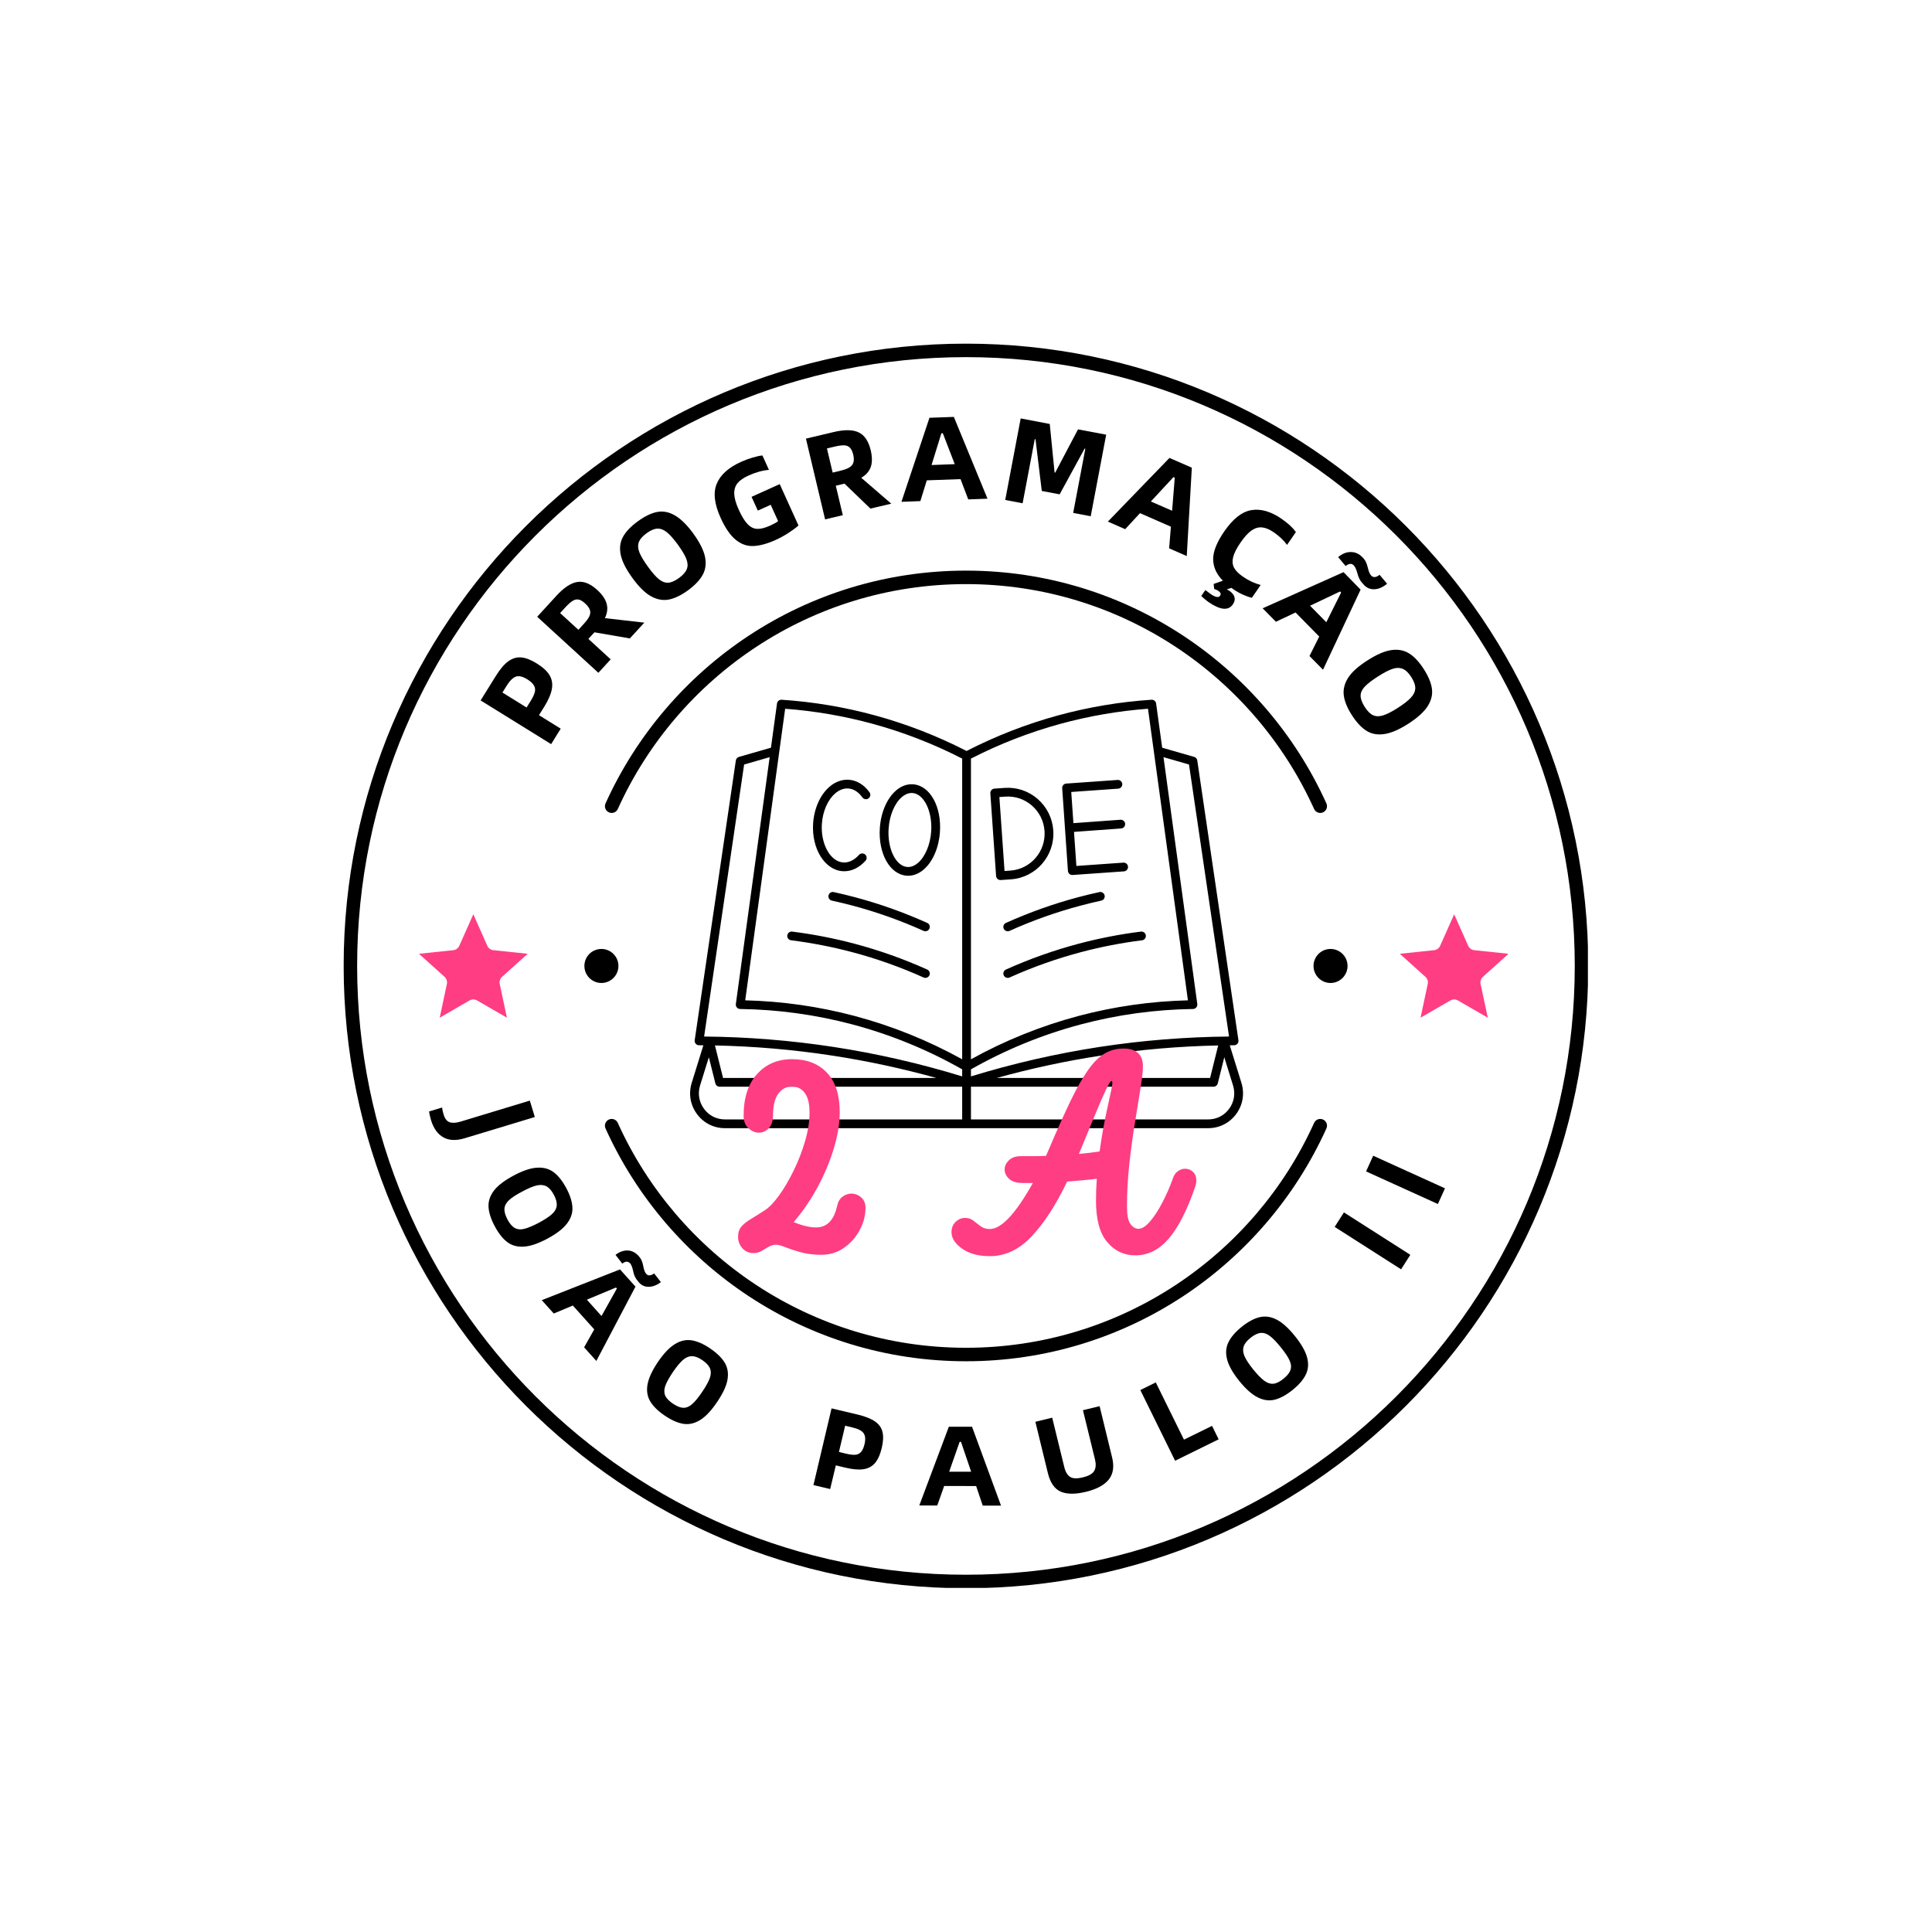 <svg xmlns="http://www.w3.org/2000/svg" xmlns:xlink="http://www.w3.org/1999/xlink" width="500" zoomAndPan="magnify" viewBox="0 0 375 375" height="500" preserveAspectRatio="xMidYMid meet" version="1.0"><defs><g/><clipPath id="cdaa066d18"><path d="M 66.711 66.711 L 308.211 66.711 L 308.211 308.211 L 66.711 308.211 Z M 66.711 66.711 " clip-rule="nonzero"/></clipPath><clipPath id="28d2047bbb"><path d="M 81.312 177.461 L 102.312 177.461 L 102.312 197.711 L 81.312 197.711 Z M 81.312 177.461 " clip-rule="nonzero"/></clipPath><clipPath id="d0ec4a96c8"><path d="M 271.695 177.461 L 292.695 177.461 L 292.695 197.711 L 271.695 197.711 Z M 271.695 177.461 " clip-rule="nonzero"/></clipPath><clipPath id="e7b34f09f0"><path d="M 133.609 135.762 L 241.609 135.762 L 241.609 219 L 133.609 219 Z M 133.609 135.762 " clip-rule="nonzero"/></clipPath></defs><rect x="-37.5" width="450" fill="#ffffff" y="-37.5" height="450" fill-opacity="1"/><rect x="-37.5" width="450" fill="#ffffff" y="-37.5" height="450" fill-opacity="1"/><g clip-path="url(#cdaa066d18)"><path fill="#000000" d="M 187.5 308.277 C 120.828 308.277 66.703 254.148 66.703 187.488 C 66.703 120.828 120.828 66.703 187.5 66.703 C 254.16 66.703 308.277 120.828 308.277 187.488 C 308.277 254.148 254.16 308.277 187.5 308.277 Z M 187.5 305.656 C 252.711 305.656 305.66 252.707 305.66 187.488 C 305.66 122.27 252.711 69.32 187.5 69.32 C 122.277 69.32 69.32 122.27 69.32 187.488 C 69.32 252.707 122.277 305.656 187.5 305.656 Z M 261.559 187.488 C 261.559 189.312 260.074 190.797 258.25 190.797 C 256.438 190.797 254.953 189.312 254.953 187.488 C 254.953 185.664 256.438 184.191 258.25 184.191 C 260.074 184.191 261.559 185.664 261.559 187.488 Z M 119.914 157.031 C 119.617 157.684 118.848 157.973 118.184 157.676 C 117.531 157.379 117.234 156.602 117.531 155.949 C 129.574 129.312 156.387 110.758 187.5 110.758 C 218.602 110.758 245.414 129.312 257.457 155.949 C 257.754 156.602 257.457 157.379 256.801 157.676 C 256.141 157.973 255.371 157.684 255.066 157.031 C 243.441 131.293 217.547 113.375 187.5 113.375 C 157.441 113.375 131.547 131.293 119.914 157.031 Z M 255.066 217.957 C 255.371 217.293 256.141 217.004 256.801 217.301 C 257.457 217.598 257.754 218.375 257.457 219.031 C 245.414 245.664 218.602 264.219 187.5 264.219 C 156.387 264.219 129.574 245.664 117.531 219.031 C 117.234 218.375 117.531 217.598 118.184 217.301 C 118.848 217.004 119.617 217.293 119.914 217.957 C 131.547 243.684 157.441 261.602 187.5 261.602 C 217.547 261.602 243.441 243.684 255.066 217.957 Z M 120.035 187.488 C 120.035 189.312 118.551 190.797 116.738 190.797 C 114.902 190.797 113.43 189.312 113.43 187.488 C 113.43 185.664 114.902 184.191 116.738 184.191 C 118.551 184.191 120.035 185.664 120.035 187.488 Z M 120.035 187.488 " fill-opacity="1" fill-rule="evenodd"/></g><g clip-path="url(#28d2047bbb)"><path fill="#ff3d83" d="M 91.871 177.461 L 94.586 183.57 C 94.691 183.805 94.855 184.008 95.066 184.16 C 95.273 184.309 95.516 184.402 95.773 184.43 L 102.426 185.129 L 97.453 189.602 C 97.262 189.773 97.117 189.992 97.039 190.238 C 96.961 190.48 96.945 190.742 97 190.992 L 98.391 197.535 L 92.602 194.188 C 92.379 194.059 92.125 193.992 91.871 193.992 C 91.613 193.992 91.359 194.059 91.137 194.188 L 85.348 197.535 L 86.738 190.992 C 86.793 190.742 86.781 190.48 86.699 190.238 C 86.621 189.992 86.477 189.773 86.289 189.602 L 81.316 185.129 L 87.969 184.43 C 88.223 184.402 88.469 184.309 88.676 184.16 C 88.883 184.008 89.047 183.805 89.152 183.57 Z M 91.871 177.461 " fill-opacity="1" fill-rule="evenodd"/></g><g clip-path="url(#d0ec4a96c8)"><path fill="#ff3d83" d="M 282.254 177.461 L 284.973 183.57 C 285.074 183.805 285.238 184.008 285.449 184.16 C 285.656 184.309 285.898 184.402 286.156 184.43 L 292.809 185.129 L 287.836 189.602 C 287.645 189.773 287.5 189.992 287.422 190.238 C 287.344 190.48 287.328 190.742 287.383 190.992 L 288.777 197.535 L 282.984 194.188 C 282.762 194.059 282.508 193.992 282.254 193.992 C 281.996 193.992 281.742 194.059 281.52 194.188 L 275.73 197.535 L 277.121 190.992 C 277.176 190.742 277.164 190.48 277.082 190.238 C 277.004 189.992 276.863 189.773 276.672 189.602 L 271.699 185.129 L 278.352 184.43 C 278.605 184.402 278.852 184.309 279.059 184.16 C 279.266 184.008 279.43 183.805 279.535 183.57 Z M 282.254 177.461 " fill-opacity="1" fill-rule="evenodd"/></g><g clip-path="url(#e7b34f09f0)"><path fill="#000000" d="M 152.812 181.562 C 152.871 181.098 153.297 180.766 153.766 180.824 C 157.828 181.332 161.898 182.125 165.859 183.176 C 170.676 184.453 175.422 186.141 179.973 188.188 C 180.402 188.383 180.59 188.883 180.398 189.312 C 180.254 189.625 179.945 189.809 179.621 189.809 C 179.504 189.809 179.383 189.785 179.27 189.734 C 174.805 187.723 170.148 186.066 165.422 184.816 C 161.535 183.785 157.543 183.008 153.551 182.508 C 153.086 182.453 152.754 182.027 152.812 181.562 Z M 161.828 173.152 C 161.367 173.051 160.914 173.34 160.816 173.801 C 160.715 174.258 161.004 174.711 161.465 174.809 C 162.789 175.098 164.117 175.418 165.422 175.762 C 170.145 177.016 174.805 178.672 179.27 180.684 C 179.383 180.734 179.504 180.758 179.621 180.758 C 179.945 180.758 180.254 180.574 180.398 180.262 C 180.59 179.832 180.402 179.328 179.973 179.137 C 175.422 177.086 170.676 175.402 165.859 174.125 C 164.531 173.77 163.176 173.445 161.828 173.152 Z M 240.961 210.184 C 241.609 212.277 241.234 214.488 239.934 216.246 C 238.648 217.98 236.68 218.977 234.531 218.977 L 140.688 218.977 C 138.539 218.977 136.57 217.98 135.289 216.246 C 133.984 214.488 133.609 212.277 134.262 210.184 L 136.523 202.891 C 136.242 202.887 135.961 202.883 135.68 202.883 C 135.434 202.883 135.199 202.777 135.039 202.59 C 134.875 202.402 134.805 202.156 134.84 201.914 L 142.828 147.605 C 142.879 147.277 143.113 147.004 143.434 146.914 L 149.641 145.129 L 150.816 136.551 C 150.879 136.109 151.27 135.789 151.715 135.82 C 157.84 136.223 163.941 137.246 169.859 138.863 C 175.984 140.539 181.953 142.859 187.609 145.766 C 193.266 142.859 199.234 140.539 205.359 138.863 C 211.277 137.246 217.383 136.223 223.504 135.82 C 223.949 135.789 224.344 136.109 224.402 136.551 L 225.578 145.129 L 231.785 146.914 C 232.105 147.004 232.344 147.277 232.391 147.605 L 240.379 201.914 C 240.418 202.156 240.344 202.402 240.184 202.59 C 240.023 202.777 239.785 202.883 239.539 202.883 C 239.258 202.887 238.977 202.887 238.695 202.891 Z M 225.832 146.965 L 232.395 194.879 C 232.426 195.121 232.352 195.363 232.195 195.551 C 232.035 195.734 231.805 195.84 231.559 195.844 C 224.215 195.945 216.895 196.949 209.797 198.832 C 202.352 200.809 195.176 203.746 188.461 207.559 L 188.461 208.93 C 196.621 206.422 205.02 204.5 213.445 203.207 C 221.727 201.941 230.168 201.262 238.555 201.191 L 230.785 148.391 Z M 213.703 204.887 C 206.906 205.926 200.125 207.387 193.477 209.23 L 234.879 209.23 C 235.16 208.109 235.441 206.98 235.719 205.848 C 235.965 204.867 236.207 203.895 236.449 202.922 C 228.844 203.078 221.207 203.734 213.703 204.887 Z M 188.461 147.242 L 188.461 205.609 C 195.062 201.953 202.082 199.125 209.359 197.191 C 216.281 195.355 223.414 194.34 230.574 194.164 L 229.793 188.441 L 222.824 137.566 C 217.082 137.996 211.363 138.984 205.812 140.5 C 199.828 142.137 193.992 144.406 188.461 147.242 Z M 169.41 140.5 C 163.859 138.984 158.137 137.996 152.398 137.57 L 145.43 188.441 L 144.645 194.164 C 151.809 194.34 158.941 195.355 165.859 197.191 C 173.137 199.125 180.16 201.953 186.758 205.609 L 186.758 147.242 C 181.227 144.406 175.395 142.137 169.41 140.5 Z M 136.668 201.191 C 145.051 201.262 153.492 201.938 161.777 203.207 C 170.203 204.5 178.602 206.422 186.758 208.93 L 186.758 207.559 C 180.043 203.746 172.867 200.809 165.422 198.832 C 158.328 196.949 151.004 195.945 143.66 195.844 C 143.414 195.84 143.184 195.734 143.027 195.551 C 142.867 195.363 142.793 195.121 142.828 194.879 L 149.391 146.965 L 144.434 148.391 Z M 161.516 204.887 C 154.012 203.734 146.375 203.078 138.773 202.922 C 139.016 203.895 139.258 204.871 139.5 205.848 C 139.781 206.98 140.062 208.109 140.344 209.23 L 181.746 209.23 C 175.098 207.387 168.316 205.926 161.516 204.887 Z M 140.688 217.277 L 186.758 217.277 L 186.758 210.93 L 139.676 210.93 C 139.285 210.93 138.945 210.664 138.852 210.285 C 138.516 208.953 138.184 207.605 137.848 206.254 C 137.762 205.906 137.676 205.559 137.586 205.211 L 135.887 210.684 C 135.398 212.258 135.68 213.918 136.66 215.238 C 137.617 216.535 139.086 217.277 140.688 217.277 Z M 239.332 210.684 L 237.633 205.211 C 237.547 205.559 237.461 205.906 237.375 206.254 C 237.039 207.605 236.703 208.953 236.371 210.285 C 236.273 210.664 235.934 210.93 235.543 210.93 L 188.461 210.93 L 188.461 217.277 L 234.531 217.277 C 236.133 217.277 237.602 216.535 238.562 215.238 C 239.539 213.918 239.82 212.258 239.332 210.684 Z M 195.25 188.188 C 194.82 188.383 194.629 188.883 194.824 189.312 C 194.965 189.625 195.273 189.809 195.602 189.809 C 195.719 189.809 195.836 189.785 195.949 189.734 C 200.414 187.723 205.074 186.07 209.801 184.816 C 213.684 183.785 217.68 183.008 221.668 182.512 C 222.137 182.453 222.465 182.027 222.406 181.562 C 222.352 181.098 221.922 180.77 221.457 180.824 C 217.391 181.332 213.32 182.125 209.359 183.176 C 204.547 184.453 199.797 186.141 195.25 188.188 Z M 194.824 180.262 C 194.965 180.574 195.273 180.758 195.602 180.758 C 195.719 180.758 195.836 180.734 195.949 180.684 C 200.414 178.672 205.074 177.016 209.801 175.766 C 211.102 175.418 212.434 175.098 213.754 174.809 C 214.215 174.711 214.508 174.258 214.406 173.801 C 214.305 173.344 213.852 173.051 213.395 173.152 C 212.047 173.445 210.688 173.77 209.359 174.125 C 204.547 175.402 199.797 177.09 195.25 179.137 C 194.82 179.332 194.629 179.832 194.824 180.262 Z M 192.223 153.977 C 192.191 153.508 192.547 153.105 193.016 153.07 L 195.008 152.93 C 197.344 152.766 199.613 153.523 201.391 155.062 C 203.191 156.621 204.277 158.797 204.441 161.184 C 204.781 166.074 201.102 170.332 196.242 170.676 L 194.25 170.816 C 194.23 170.816 194.207 170.816 194.188 170.816 C 193.984 170.816 193.785 170.742 193.629 170.609 C 193.461 170.461 193.355 170.254 193.34 170.027 Z M 193.98 154.703 L 194.98 169.062 L 196.121 168.98 C 200.047 168.707 203.02 165.258 202.742 161.301 C 202.609 159.367 201.73 157.605 200.273 156.344 C 198.84 155.102 197.012 154.492 195.125 154.625 Z M 207.574 169.629 C 207.73 169.762 207.93 169.836 208.137 169.836 C 208.156 169.836 208.176 169.836 208.195 169.832 L 218.156 169.133 C 218.625 169.098 218.98 168.691 218.945 168.227 C 218.914 167.758 218.508 167.402 218.035 167.438 L 208.926 168.082 L 208.465 161.469 L 217.602 160.805 C 218.07 160.773 218.422 160.367 218.391 159.898 C 218.355 159.43 217.945 159.078 217.477 159.113 L 208.348 159.773 L 207.93 153.723 L 217.043 153.078 C 217.512 153.047 217.863 152.641 217.832 152.172 C 217.797 151.707 217.395 151.352 216.922 151.387 L 206.961 152.09 C 206.492 152.121 206.137 152.527 206.172 152.992 L 207.285 169.047 C 207.301 169.27 207.406 169.48 207.574 169.629 Z M 170.777 160.691 C 170.988 157.672 172.16 154.961 173.91 153.445 C 174.922 152.566 176.07 152.148 177.227 152.23 C 180.496 152.461 182.785 156.535 182.441 161.512 C 182.23 164.531 181.059 167.242 179.309 168.758 C 178.379 169.562 177.336 169.984 176.273 169.984 C 176.18 169.984 176.086 169.98 175.992 169.973 C 172.723 169.742 170.434 165.668 170.777 160.691 Z M 176.113 168.281 C 176.992 168.344 177.73 167.879 178.191 167.477 C 179.59 166.27 180.566 163.938 180.742 161.395 C 181.012 157.5 179.348 154.078 177.105 153.922 C 177.055 153.918 177 153.918 176.949 153.918 C 176.141 153.918 175.461 154.348 175.027 154.727 C 173.633 155.934 172.656 158.266 172.48 160.809 C 172.207 164.703 173.871 168.125 176.113 168.281 Z M 163.539 169.098 C 163.648 169.105 163.758 169.109 163.867 169.109 C 165.359 169.109 166.816 168.391 168 167.062 C 168.312 166.711 168.281 166.176 167.93 165.863 C 167.578 165.555 167.039 165.586 166.727 165.938 C 165.816 166.957 164.727 167.477 163.66 167.402 C 161.152 167.227 159.258 163.789 159.527 159.898 C 159.699 157.457 160.66 155.254 162.102 154.008 C 162.898 153.316 163.781 152.984 164.656 153.043 C 165.953 153.137 166.855 154.035 167.383 154.77 C 167.656 155.152 168.188 155.242 168.57 154.969 C 168.953 154.699 169.043 154.168 168.77 153.785 C 167.723 152.324 166.305 151.461 164.777 151.352 C 163.441 151.262 162.129 151.734 160.984 152.727 C 159.207 154.262 158.031 156.898 157.828 159.781 C 157.488 164.672 160.051 168.852 163.539 169.098 Z M 163.539 169.098 " fill-opacity="1" fill-rule="nonzero"/></g><g fill="#000000" fill-opacity="1"><g transform="translate(106.037, 145.952)"><g><path d="M -12.75 -10 L -9.844 -14.672 C -9 -16.047 -8.176 -17.02 -7.375 -17.594 C -6.57 -18.176 -5.734 -18.426 -4.859 -18.344 C -3.984 -18.27 -2.977 -17.879 -1.844 -17.172 C -0.645 -16.43 0.18 -15.664 0.641 -14.875 C 1.109 -14.082 1.254 -13.195 1.078 -12.219 C 0.91 -11.25 0.426 -10.113 -0.375 -8.812 L -1.422 -7.141 L 2.797 -4.516 L 0.938 -1.516 Z M -3.031 -9.906 C -2.602 -10.602 -2.332 -11.188 -2.219 -11.656 C -2.113 -12.125 -2.18 -12.551 -2.422 -12.938 C -2.66 -13.332 -3.082 -13.719 -3.688 -14.094 C -4.57 -14.645 -5.305 -14.82 -5.891 -14.625 C -6.484 -14.426 -7.094 -13.82 -7.719 -12.812 L -8.516 -11.531 L -3.828 -8.625 Z M -3.031 -9.906 "/></g></g></g><g fill="#000000" fill-opacity="1"><g transform="translate(114.94, 131.902)"><g><path d="M 7.312 -7.984 L 0.438 -9.172 L -0.734 -7.891 L 3.594 -3.922 L 1.203 -1.312 L -10.672 -12.188 L -6.969 -16.234 C -5.5 -17.836 -4.145 -18.738 -2.906 -18.938 C -1.664 -19.145 -0.363 -18.625 1 -17.375 C 1.977 -16.477 2.582 -15.586 2.812 -14.703 C 3.051 -13.828 2.938 -12.898 2.469 -11.922 L 10.125 -11.047 Z M -1.719 -10.703 C -1.164 -11.297 -0.781 -11.812 -0.562 -12.25 C -0.352 -12.688 -0.312 -13.102 -0.438 -13.5 C -0.562 -13.895 -0.875 -14.32 -1.375 -14.781 C -1.844 -15.219 -2.27 -15.469 -2.656 -15.531 C -3.039 -15.602 -3.43 -15.508 -3.828 -15.25 C -4.223 -15 -4.703 -14.566 -5.266 -13.953 L -6.219 -12.906 L -2.672 -9.656 Z M -1.719 -10.703 "/></g></g></g><g fill="#000000" fill-opacity="1"><g transform="translate(126.409, 119.481)"><g><path d="M 7.141 -4.906 C 5.805 -3.938 4.566 -3.336 3.422 -3.109 C 2.273 -2.891 1.125 -3.098 -0.031 -3.734 C -1.195 -4.379 -2.406 -5.566 -3.656 -7.297 C -4.914 -9.023 -5.676 -10.539 -5.938 -11.844 C -6.195 -13.145 -6.039 -14.301 -5.469 -15.312 C -4.906 -16.32 -3.957 -17.312 -2.625 -18.281 C -1.289 -19.258 -0.055 -19.863 1.078 -20.094 C 2.223 -20.332 3.375 -20.125 4.531 -19.469 C 5.695 -18.82 6.91 -17.633 8.172 -15.906 C 9.422 -14.176 10.176 -12.664 10.438 -11.375 C 10.695 -10.082 10.547 -8.926 9.984 -7.906 C 9.422 -6.883 8.473 -5.883 7.141 -4.906 Z M 5.391 -7.297 C 6.18 -7.879 6.688 -8.457 6.906 -9.031 C 7.125 -9.613 7.094 -10.266 6.812 -10.984 C 6.531 -11.703 5.988 -12.617 5.188 -13.734 C 4.375 -14.848 3.66 -15.656 3.047 -16.156 C 2.441 -16.656 1.828 -16.895 1.203 -16.875 C 0.578 -16.852 -0.129 -16.551 -0.922 -15.969 C -1.711 -15.395 -2.211 -14.812 -2.422 -14.219 C -2.629 -13.633 -2.586 -12.977 -2.297 -12.25 C -2.004 -11.52 -1.453 -10.598 -0.641 -9.484 C 0.16 -8.367 0.859 -7.566 1.453 -7.078 C 2.055 -6.586 2.66 -6.352 3.266 -6.375 C 3.879 -6.406 4.586 -6.711 5.391 -7.297 Z M 5.391 -7.297 "/></g></g></g><g fill="#000000" fill-opacity="1"><g transform="translate(141.985, 108.421)"><g><path d="M 8.547 -3.609 C 6.922 -2.879 5.488 -2.488 4.25 -2.438 C 3.02 -2.383 1.879 -2.785 0.828 -3.641 C -0.223 -4.492 -1.203 -5.91 -2.109 -7.891 C -3.336 -10.609 -3.586 -12.828 -2.859 -14.547 C -2.141 -16.266 -0.586 -17.664 1.797 -18.75 C 2.523 -19.082 3.281 -19.363 4.062 -19.594 C 4.844 -19.832 5.488 -19.973 6 -20.016 L 7.266 -17.219 C 6.016 -17.113 4.695 -16.75 3.312 -16.125 C 2.344 -15.688 1.629 -15.191 1.172 -14.641 C 0.723 -14.086 0.508 -13.395 0.531 -12.562 C 0.562 -11.727 0.852 -10.703 1.406 -9.484 C 1.988 -8.191 2.566 -7.254 3.141 -6.672 C 3.711 -6.086 4.336 -5.785 5.016 -5.766 C 5.691 -5.742 6.535 -5.961 7.547 -6.422 C 8.211 -6.723 8.711 -7.004 9.047 -7.266 L 7.609 -10.438 L 5.109 -9.312 L 3.891 -11.984 L 9.359 -14.453 L 13 -6.422 C 12.508 -5.984 11.863 -5.504 11.062 -4.984 C 10.258 -4.461 9.422 -4.004 8.547 -3.609 Z M 8.547 -3.609 "/></g></g></g><g fill="#000000" fill-opacity="1"><g transform="translate(158.416, 101.216)"><g><path d="M 10.531 -2.5 L 5.5 -7.344 L 3.812 -6.938 L 5.172 -1.219 L 1.734 -0.406 L -1.984 -16.078 L 3.344 -17.344 C 5.469 -17.852 7.098 -17.836 8.234 -17.297 C 9.379 -16.766 10.164 -15.602 10.594 -13.812 C 10.895 -12.508 10.895 -11.426 10.594 -10.562 C 10.289 -9.707 9.676 -9.016 8.75 -8.484 L 14.578 -3.453 Z M 4.578 -9.812 C 5.367 -10 5.973 -10.211 6.391 -10.453 C 6.816 -10.703 7.094 -11.023 7.219 -11.422 C 7.352 -11.816 7.344 -12.344 7.188 -13 C 7.031 -13.613 6.812 -14.062 6.531 -14.344 C 6.25 -14.625 5.867 -14.77 5.391 -14.781 C 4.922 -14.789 4.281 -14.695 3.469 -14.5 L 2.094 -14.172 L 3.203 -9.484 Z M 4.578 -9.812 "/></g></g></g><g fill="#000000" fill-opacity="1"><g transform="translate(174.907, 97.404)"><g><path d="M 11.531 -4.406 L 4.984 -4.172 L 3.734 -0.141 L 0.062 0 L 5.5 -16.312 L 10.234 -16.484 L 16.766 -0.609 L 13.031 -0.469 Z M 10.406 -7.312 L 8.094 -13.312 L 7.812 -13.297 L 5.906 -7.141 Z M 10.406 -7.312 "/></g></g></g><g fill="#000000" fill-opacity="1"><g transform="translate(193.365, 96.716)"><g><path d="M 4.75 -15.5 L 10.391 -14.422 L 11.328 -5 L 11.453 -4.984 L 15.875 -13.375 L 21.344 -12.344 L 18.344 3.484 L 14.938 2.844 L 17.297 -9.609 L 17.156 -9.641 L 12.312 -0.766 L 8.844 -1.422 L 7.625 -11.453 L 7.484 -11.484 L 5.125 0.969 L 1.75 0.328 Z M 4.75 -15.5 "/></g></g></g><g fill="#000000" fill-opacity="1"><g transform="translate(214.974, 101.213)"><g><path d="M 12.297 1.016 L 6.297 -1.609 L 3.422 1.5 L 0.062 0.031 L 12.016 -12.328 L 16.359 -10.438 L 15.375 6.719 L 11.953 5.219 Z M 12.531 -2.078 L 13.047 -8.5 L 12.797 -8.609 L 8.406 -3.875 Z M 12.531 -2.078 "/></g></g></g><g fill="#000000" fill-opacity="1"><g transform="translate(231.973, 108.982)"><g><path d="M 7.047 5.125 L 6.156 5.406 C 6.383 5.531 6.551 5.629 6.656 5.703 C 7.195 6.078 7.523 6.488 7.641 6.938 C 7.766 7.383 7.656 7.852 7.312 8.344 C 6.445 9.602 4.859 9.438 2.547 7.844 C 2.141 7.551 1.688 7.172 1.188 6.703 L 1.984 5.547 C 2.336 5.828 2.707 6.102 3.094 6.375 C 3.488 6.645 3.844 6.812 4.156 6.875 C 4.469 6.945 4.695 6.867 4.844 6.641 C 5.062 6.328 4.957 6.02 4.531 5.719 C 4.344 5.594 4.066 5.461 3.703 5.328 L 3.594 4.359 L 5.391 3.734 C 4.16 2.492 3.531 1.117 3.5 -0.391 C 3.477 -1.91 4.203 -3.734 5.672 -5.859 C 7.359 -8.305 9.113 -9.676 10.938 -9.969 C 12.758 -10.27 14.707 -9.707 16.781 -8.281 C 18.02 -7.426 18.945 -6.57 19.562 -5.719 L 17.844 -3.219 C 17.176 -4.125 16.312 -4.941 15.25 -5.672 C 14.426 -6.234 13.676 -6.547 13 -6.609 C 12.32 -6.68 11.645 -6.488 10.969 -6.031 C 10.301 -5.57 9.594 -4.801 8.844 -3.719 C 8.062 -2.582 7.57 -1.617 7.375 -0.828 C 7.188 -0.047 7.25 0.633 7.562 1.219 C 7.875 1.801 8.441 2.375 9.266 2.938 C 10.379 3.707 11.531 4.25 12.719 4.562 L 11.016 7.047 C 10.492 6.93 9.91 6.727 9.266 6.438 C 8.617 6.145 7.992 5.789 7.391 5.375 Z M 7.047 5.125 "/></g></g></g><g fill="#000000" fill-opacity="1"><g transform="translate(245.03, 118.024)"><g><path d="M 11.031 5.531 L 6.438 0.859 L 2.625 2.656 L 0.047 0.047 L 15.75 -6.969 L 19.062 -3.578 L 11.766 11.969 L 9.141 9.312 Z M 12.406 2.75 L 15.281 -3.016 L 15.078 -3.219 L 9.25 -0.453 Z M 19.766 -4.438 C 19.367 -4.844 19.07 -5.223 18.875 -5.578 C 18.688 -5.93 18.539 -6.328 18.438 -6.766 C 18.227 -7.516 18.004 -8.008 17.766 -8.25 C 17.547 -8.488 17.305 -8.598 17.047 -8.578 C 16.797 -8.566 16.5 -8.426 16.156 -8.156 L 14.703 -9.891 C 15.484 -10.547 16.297 -10.875 17.141 -10.875 C 17.984 -10.883 18.734 -10.555 19.391 -9.891 C 19.723 -9.555 19.961 -9.227 20.109 -8.906 C 20.254 -8.594 20.379 -8.207 20.484 -7.75 C 20.648 -7.039 20.867 -6.551 21.141 -6.281 C 21.547 -5.875 22.082 -5.93 22.75 -6.453 L 24.203 -4.719 C 23.41 -4.062 22.613 -3.707 21.812 -3.656 C 21.008 -3.602 20.328 -3.863 19.766 -4.438 Z M 19.766 -4.438 "/></g></g></g><g fill="#000000" fill-opacity="1"><g transform="translate(257.936, 131.378)"><g><path d="M 4.453 7.422 C 3.566 6.035 3.047 4.766 2.891 3.609 C 2.742 2.453 3.023 1.312 3.734 0.188 C 4.441 -0.926 5.695 -2.055 7.5 -3.203 C 9.301 -4.359 10.859 -5.023 12.172 -5.203 C 13.492 -5.379 14.645 -5.148 15.625 -4.516 C 16.602 -3.891 17.535 -2.883 18.422 -1.5 C 19.316 -0.102 19.844 1.164 20 2.312 C 20.156 3.469 19.875 4.602 19.156 5.719 C 18.438 6.832 17.176 7.969 15.375 9.125 C 13.57 10.27 12.016 10.93 10.703 11.109 C 9.398 11.297 8.254 11.078 7.266 10.453 C 6.285 9.828 5.348 8.816 4.453 7.422 Z M 6.953 5.828 C 7.484 6.66 8.031 7.203 8.594 7.453 C 9.156 7.703 9.805 7.707 10.547 7.469 C 11.285 7.238 12.234 6.754 13.391 6.016 C 14.547 5.273 15.391 4.613 15.922 4.031 C 16.461 3.457 16.742 2.859 16.766 2.234 C 16.785 1.609 16.531 0.879 16 0.047 C 15.477 -0.773 14.926 -1.305 14.344 -1.547 C 13.758 -1.797 13.094 -1.797 12.344 -1.547 C 11.602 -1.297 10.656 -0.801 9.5 -0.062 C 8.344 0.676 7.5 1.328 6.969 1.891 C 6.438 2.453 6.164 3.039 6.156 3.656 C 6.156 4.27 6.422 4.992 6.953 5.828 Z M 6.953 5.828 "/></g></g></g><g fill="#000000" fill-opacity="1"><g transform="translate(87.698, 216.423)"><g><path d="M -4.031 1.016 C -4.207 0.43 -4.336 -0.133 -4.422 -0.688 L -1.891 -1.453 C -1.828 -0.973 -1.723 -0.504 -1.578 -0.047 C -1.336 0.742 -0.945 1.227 -0.406 1.406 C 0.125 1.582 0.828 1.539 1.703 1.281 L 15.141 -2.797 L 16.109 0.391 L 2.531 4.5 C 0.863 5.008 -0.52 4.957 -1.625 4.344 C -2.738 3.727 -3.539 2.617 -4.031 1.016 Z M -4.031 1.016 "/></g></g></g><g fill="#000000" fill-opacity="1"><g transform="translate(92.355, 230.629)"><g><path d="M 3.672 7.375 C 2.93 5.988 2.531 4.742 2.469 3.641 C 2.406 2.535 2.754 1.477 3.516 0.469 C 4.285 -0.531 5.562 -1.504 7.344 -2.453 C 9.133 -3.41 10.66 -3.922 11.922 -3.984 C 13.18 -4.055 14.25 -3.758 15.125 -3.094 C 16.008 -2.426 16.82 -1.398 17.562 -0.016 C 18.301 1.367 18.695 2.613 18.75 3.719 C 18.812 4.82 18.457 5.875 17.688 6.875 C 16.926 7.875 15.648 8.852 13.859 9.812 C 12.078 10.758 10.555 11.27 9.297 11.344 C 8.035 11.414 6.969 11.117 6.094 10.453 C 5.219 9.785 4.41 8.758 3.672 7.375 Z M 6.141 6.062 C 6.578 6.883 7.051 7.438 7.562 7.719 C 8.082 8.008 8.695 8.066 9.406 7.891 C 10.125 7.711 11.062 7.32 12.219 6.719 C 13.375 6.094 14.227 5.531 14.781 5.031 C 15.332 4.539 15.641 3.992 15.703 3.391 C 15.766 2.797 15.578 2.086 15.141 1.266 C 14.703 0.441 14.219 -0.102 13.688 -0.375 C 13.164 -0.645 12.539 -0.695 11.812 -0.531 C 11.094 -0.363 10.156 0.031 9 0.656 C 7.844 1.258 6.992 1.812 6.453 2.312 C 5.91 2.82 5.613 3.363 5.562 3.938 C 5.508 4.52 5.703 5.227 6.141 6.062 Z M 6.141 6.062 "/></g></g></g><g fill="#000000" fill-opacity="1"><g transform="translate(105.11, 252.313)"><g><path d="M 10.234 5.719 L 6.078 1.094 L 2.375 2.641 L 0.047 0.047 L 15.234 -5.922 L 18.234 -2.578 L 10.641 11.844 L 8.266 9.203 Z M 11.641 3.125 L 14.625 -2.203 L 14.453 -2.406 L 8.797 -0.047 Z M 18.938 -3.359 C 18.582 -3.766 18.316 -4.141 18.141 -4.484 C 17.973 -4.828 17.852 -5.207 17.781 -5.625 C 17.613 -6.352 17.426 -6.836 17.219 -7.078 C 17.008 -7.305 16.781 -7.422 16.531 -7.422 C 16.289 -7.422 16.004 -7.297 15.672 -7.047 L 14.359 -8.75 C 15.148 -9.344 15.941 -9.625 16.734 -9.594 C 17.523 -9.562 18.223 -9.211 18.828 -8.547 C 19.117 -8.223 19.328 -7.906 19.453 -7.594 C 19.586 -7.281 19.691 -6.906 19.766 -6.469 C 19.898 -5.789 20.086 -5.316 20.328 -5.047 C 20.691 -4.641 21.203 -4.672 21.859 -5.141 L 23.172 -3.453 C 22.398 -2.867 21.629 -2.566 20.859 -2.547 C 20.086 -2.523 19.445 -2.797 18.938 -3.359 Z M 18.938 -3.359 "/></g></g></g><g fill="#000000" fill-opacity="1"><g transform="translate(122.351, 269.971)"><g><path d="M 6.672 4.797 C 5.379 3.922 4.445 3.008 3.875 2.062 C 3.301 1.113 3.117 0.02 3.328 -1.219 C 3.547 -2.469 4.219 -3.93 5.344 -5.609 C 6.488 -7.285 7.598 -8.445 8.672 -9.094 C 9.742 -9.75 10.828 -9.988 11.922 -9.812 C 13.016 -9.633 14.207 -9.109 15.5 -8.234 C 16.801 -7.348 17.738 -6.43 18.312 -5.484 C 18.883 -4.535 19.066 -3.441 18.859 -2.203 C 18.648 -0.961 17.973 0.492 16.828 2.172 C 15.703 3.848 14.598 5.016 13.516 5.672 C 12.441 6.328 11.359 6.566 10.266 6.391 C 9.172 6.211 7.973 5.68 6.672 4.797 Z M 8.25 2.469 C 9.031 3 9.711 3.27 10.297 3.281 C 10.879 3.289 11.445 3.051 12 2.562 C 12.551 2.082 13.191 1.301 13.922 0.219 C 14.66 -0.863 15.156 -1.754 15.406 -2.453 C 15.664 -3.148 15.688 -3.773 15.469 -4.328 C 15.25 -4.891 14.75 -5.438 13.969 -5.969 C 13.207 -6.488 12.531 -6.742 11.938 -6.734 C 11.344 -6.734 10.766 -6.488 10.203 -6 C 9.641 -5.508 8.988 -4.723 8.25 -3.641 C 7.52 -2.555 7.031 -1.664 6.781 -0.969 C 6.539 -0.281 6.531 0.332 6.75 0.875 C 6.977 1.414 7.477 1.945 8.25 2.469 Z M 8.25 2.469 "/></g></g></g><g fill="#000000" fill-opacity="1"><g transform="translate(143.44, 282.723)"><g/></g></g><g fill="#000000" fill-opacity="1"><g transform="translate(156.232, 287.867)"><g><path d="M 5.172 -14.5 L 10.25 -13.297 C 11.727 -12.941 12.852 -12.492 13.625 -11.953 C 14.395 -11.41 14.875 -10.727 15.062 -9.906 C 15.258 -9.082 15.211 -8.062 14.922 -6.844 C 14.609 -5.531 14.164 -4.539 13.594 -3.875 C 13.02 -3.219 12.266 -2.82 11.328 -2.688 C 10.398 -2.562 9.234 -2.664 7.828 -3 L 6 -3.438 L 4.906 1.156 L 1.656 0.391 Z M 8.016 -5.703 C 8.766 -5.523 9.367 -5.457 9.828 -5.5 C 10.285 -5.551 10.648 -5.742 10.922 -6.078 C 11.203 -6.41 11.422 -6.91 11.578 -7.578 C 11.797 -8.523 11.727 -9.234 11.375 -9.703 C 11.031 -10.18 10.312 -10.547 9.219 -10.797 L 7.812 -11.141 L 6.609 -6.047 Z M 8.016 -5.703 "/></g></g></g><g fill="#000000" fill-opacity="1"><g transform="translate(178.373, 292.206)"><g><path d="M 11.094 -3.766 L 4.891 -3.781 L 3.547 0.016 L 0.062 0 L 5.797 -15.281 L 10.297 -15.281 L 15.922 0.031 L 12.375 0.031 Z M 10.125 -6.547 L 8.156 -12.344 L 7.891 -12.344 L 5.859 -6.547 Z M 10.125 -6.547 "/></g></g></g><g fill="#000000" fill-opacity="1"><g transform="translate(203.012, 291.218)"><g><path d="M 7.828 -1.672 C 5.734 -1.16 4.082 -1.164 2.875 -1.688 C 1.664 -2.219 0.832 -3.426 0.375 -5.312 L -2.047 -15.25 L 1.219 -16.047 L 3.562 -6.469 C 3.789 -5.531 4.172 -4.891 4.703 -4.547 C 5.234 -4.211 6.062 -4.188 7.188 -4.469 C 8.32 -4.738 9.051 -5.156 9.375 -5.719 C 9.695 -6.281 9.75 -7.016 9.531 -7.922 L 7.188 -17.5 L 10.422 -18.281 L 12.844 -8.344 C 13.281 -6.562 13.066 -5.129 12.203 -4.047 C 11.348 -2.973 9.891 -2.18 7.828 -1.672 Z M 7.828 -1.672 "/></g></g></g><g fill="#000000" fill-opacity="1"><g transform="translate(226.555, 284.278)"><g><path d="M 8.703 -7.516 L 9.984 -4.906 L 1.531 -0.75 L -5.219 -14.469 L -2.219 -15.953 L 3.25 -4.844 Z M 8.703 -7.516 "/></g></g></g><g fill="#000000" fill-opacity="1"><g transform="translate(244.328, 274.783)"><g><path d="M 6.547 -4.984 C 5.328 -4.004 4.18 -3.379 3.109 -3.109 C 2.035 -2.836 0.938 -2.984 -0.188 -3.547 C -1.32 -4.109 -2.523 -5.176 -3.797 -6.75 C -5.066 -8.332 -5.852 -9.734 -6.156 -10.953 C -6.469 -12.18 -6.375 -13.289 -5.875 -14.281 C -5.383 -15.281 -4.531 -16.27 -3.312 -17.25 C -2.094 -18.227 -0.945 -18.848 0.125 -19.109 C 1.195 -19.379 2.297 -19.234 3.422 -18.672 C 4.547 -18.109 5.742 -17.035 7.016 -15.453 C 8.285 -13.879 9.078 -12.477 9.391 -11.25 C 9.703 -10.031 9.609 -8.926 9.109 -7.938 C 8.617 -6.945 7.766 -5.961 6.547 -4.984 Z M 4.797 -7.172 C 5.523 -7.754 5.977 -8.328 6.156 -8.891 C 6.344 -9.453 6.281 -10.066 5.969 -10.734 C 5.664 -11.41 5.102 -12.254 4.281 -13.266 C 3.457 -14.285 2.75 -15.02 2.156 -15.469 C 1.57 -15.914 0.977 -16.113 0.375 -16.062 C -0.219 -16.008 -0.879 -15.691 -1.609 -15.109 C -2.336 -14.523 -2.785 -13.945 -2.953 -13.375 C -3.117 -12.812 -3.051 -12.188 -2.75 -11.5 C -2.445 -10.82 -1.883 -9.973 -1.062 -8.953 C -0.238 -7.941 0.469 -7.219 1.062 -6.781 C 1.656 -6.344 2.242 -6.148 2.828 -6.203 C 3.41 -6.254 4.066 -6.578 4.797 -7.172 Z M 4.797 -7.172 "/></g></g></g><g fill="#000000" fill-opacity="1"><g transform="translate(262.703, 258.359)"><g/></g></g><g fill="#000000" fill-opacity="1"><g transform="translate(271.027, 247.812)"><g><path d="M -11.969 -9.672 L -10.172 -12.484 L 2.719 -4.25 L 0.922 -1.438 Z M -11.969 -9.672 "/></g></g></g><g fill="#000000" fill-opacity="1"><g transform="translate(278.391, 235.247)"><g><path d="M -13.234 -7.875 L -11.859 -10.922 L 2.078 -4.594 L 0.703 -1.547 Z M -13.234 -7.875 "/></g></g></g><g fill="#000000" fill-opacity="1"><g transform="translate(283.867, 221.808)"><g/></g></g><g fill="#ff3d83" fill-opacity="1"><g transform="translate(142.009, 243.116)"><g><path d="M 6.406 -8.188 C 7.27 -8.727 8.195 -9.688 9.188 -11.062 C 10.188 -12.438 11.133 -14.047 12.031 -15.891 C 12.938 -17.734 13.676 -19.641 14.25 -21.609 C 14.832 -23.578 15.125 -25.43 15.125 -27.172 C 15.125 -28.867 14.816 -30.133 14.203 -30.969 C 13.586 -31.801 12.758 -32.219 11.719 -32.219 C 10.594 -32.219 9.695 -31.742 9.031 -30.797 C 8.363 -29.859 8.031 -28.453 8.031 -26.578 C 8.031 -25.672 7.812 -24.91 7.375 -24.297 C 6.801 -23.609 6.098 -23.266 5.266 -23.266 C 4.578 -23.266 3.914 -23.547 3.281 -24.109 C 2.645 -24.672 2.328 -25.492 2.328 -26.578 C 2.328 -30.016 3.191 -32.695 4.922 -34.625 C 6.66 -36.562 8.926 -37.531 11.719 -37.531 C 14.602 -37.531 16.867 -36.648 18.516 -34.891 C 20.16 -33.141 20.984 -30.582 20.984 -27.219 C 20.984 -25.094 20.602 -22.766 19.844 -20.234 C 19.082 -17.703 18.035 -15.195 16.703 -12.719 C 15.367 -10.238 13.816 -7.969 12.047 -5.906 C 13.703 -5.219 15.145 -4.875 16.375 -4.875 C 18.477 -4.875 19.836 -6.234 20.453 -8.953 C 20.629 -9.816 20.988 -10.445 21.531 -10.844 C 22.07 -11.238 22.633 -11.438 23.219 -11.438 C 23.938 -11.438 24.578 -11.191 25.141 -10.703 C 25.703 -10.223 25.984 -9.547 25.984 -8.672 C 25.984 -7.191 25.609 -5.754 24.859 -4.359 C 24.117 -2.973 23.109 -1.828 21.828 -0.922 C 20.547 -0.016 19.07 0.438 17.406 0.438 C 15.957 0.438 14.633 0.273 13.438 -0.047 C 12.25 -0.379 11.25 -0.707 10.438 -1.031 C 9.625 -1.352 9.02 -1.516 8.625 -1.516 C 8.113 -1.516 7.633 -1.379 7.188 -1.109 C 6.738 -0.836 6.273 -0.566 5.797 -0.297 C 5.328 -0.023 4.805 0.109 4.234 0.109 C 3.359 0.109 2.641 -0.207 2.078 -0.844 C 1.523 -1.477 1.25 -2.207 1.25 -3.031 C 1.25 -3.863 1.457 -4.523 1.875 -5.016 C 2.289 -5.504 2.883 -5.984 3.656 -6.453 C 4.438 -6.922 5.352 -7.5 6.406 -8.188 Z M 6.406 -8.188 "/></g></g></g><g fill="#ff3d83" fill-opacity="1"><g transform="translate(169.235, 243.116)"><g/></g></g><g fill="#ff3d83" fill-opacity="1"><g transform="translate(182.794, 243.116)"><g><path d="M 44.859 -14.375 C 45.066 -15.02 45.395 -15.492 45.844 -15.797 C 46.301 -16.109 46.766 -16.266 47.234 -16.266 C 47.816 -16.266 48.32 -16.066 48.75 -15.672 C 49.188 -15.273 49.406 -14.719 49.406 -14 C 49.406 -13.562 49.332 -13.145 49.188 -12.75 C 47.633 -8.227 45.926 -4.879 44.062 -2.703 C 42.195 -0.535 40.035 0.547 37.578 0.547 C 35.379 0.547 33.555 -0.312 32.109 -2.031 C 30.66 -3.75 29.938 -6.414 29.938 -10.031 C 29.938 -11.477 29.988 -12.906 30.094 -14.312 C 29.195 -14.207 28.258 -14.109 27.281 -14.016 C 26.301 -13.93 25.32 -13.852 24.344 -13.781 C 22.176 -9.258 19.879 -5.711 17.453 -3.141 C 15.035 -0.578 12.328 0.703 9.328 0.703 C 7.117 0.703 5.328 0.219 3.953 -0.75 C 2.578 -1.727 1.891 -2.797 1.891 -3.953 C 1.891 -4.754 2.148 -5.414 2.672 -5.938 C 3.203 -6.457 3.832 -6.719 4.562 -6.719 C 5.176 -6.719 5.707 -6.535 6.156 -6.172 C 6.602 -5.816 7.07 -5.457 7.562 -5.094 C 8.051 -4.738 8.641 -4.562 9.328 -4.562 C 11.566 -4.562 14.352 -7.539 17.688 -13.5 L 15.672 -13.5 C 14.516 -13.5 13.645 -13.77 13.062 -14.312 C 12.488 -14.852 12.203 -15.469 12.203 -16.156 C 12.203 -16.77 12.473 -17.348 13.016 -17.891 C 13.555 -18.43 14.332 -18.703 15.344 -18.703 C 16.176 -18.703 17 -18.703 17.812 -18.703 C 18.625 -18.703 19.43 -18.723 20.234 -18.766 C 20.336 -18.984 20.43 -19.195 20.516 -19.406 C 20.609 -19.625 20.711 -19.863 20.828 -20.125 C 22.379 -23.77 23.75 -26.832 24.938 -29.312 C 26.133 -31.789 27.258 -33.785 28.312 -35.297 C 29.363 -36.816 30.438 -37.91 31.531 -38.578 C 32.633 -39.254 33.875 -39.594 35.25 -39.594 C 37.781 -39.594 39.047 -38.438 39.047 -36.125 C 39.047 -35.219 38.891 -33.805 38.578 -31.891 C 38.273 -29.973 37.914 -27.75 37.5 -25.219 C 37.082 -22.688 36.719 -20.008 36.406 -17.188 C 36.102 -14.375 35.953 -11.609 35.953 -8.891 C 35.953 -7.266 36.176 -6.145 36.625 -5.531 C 37.082 -4.914 37.602 -4.609 38.188 -4.609 C 38.875 -4.609 39.629 -5.094 40.453 -6.062 C 41.285 -7.039 42.086 -8.281 42.859 -9.781 C 43.641 -11.289 44.305 -12.82 44.859 -14.375 Z M 26.625 -19.141 C 27.969 -19.254 29.305 -19.414 30.641 -19.625 C 31.004 -22.195 31.398 -24.516 31.828 -26.578 C 32.266 -28.641 32.617 -30.273 32.891 -31.484 C 33.16 -32.691 33.188 -33.297 32.969 -33.297 C 32.758 -33.297 32.375 -32.691 31.812 -31.484 C 31.25 -30.273 30.531 -28.613 29.656 -26.5 C 28.789 -24.383 27.781 -21.93 26.625 -19.141 Z M 26.625 -19.141 "/></g></g></g></svg>